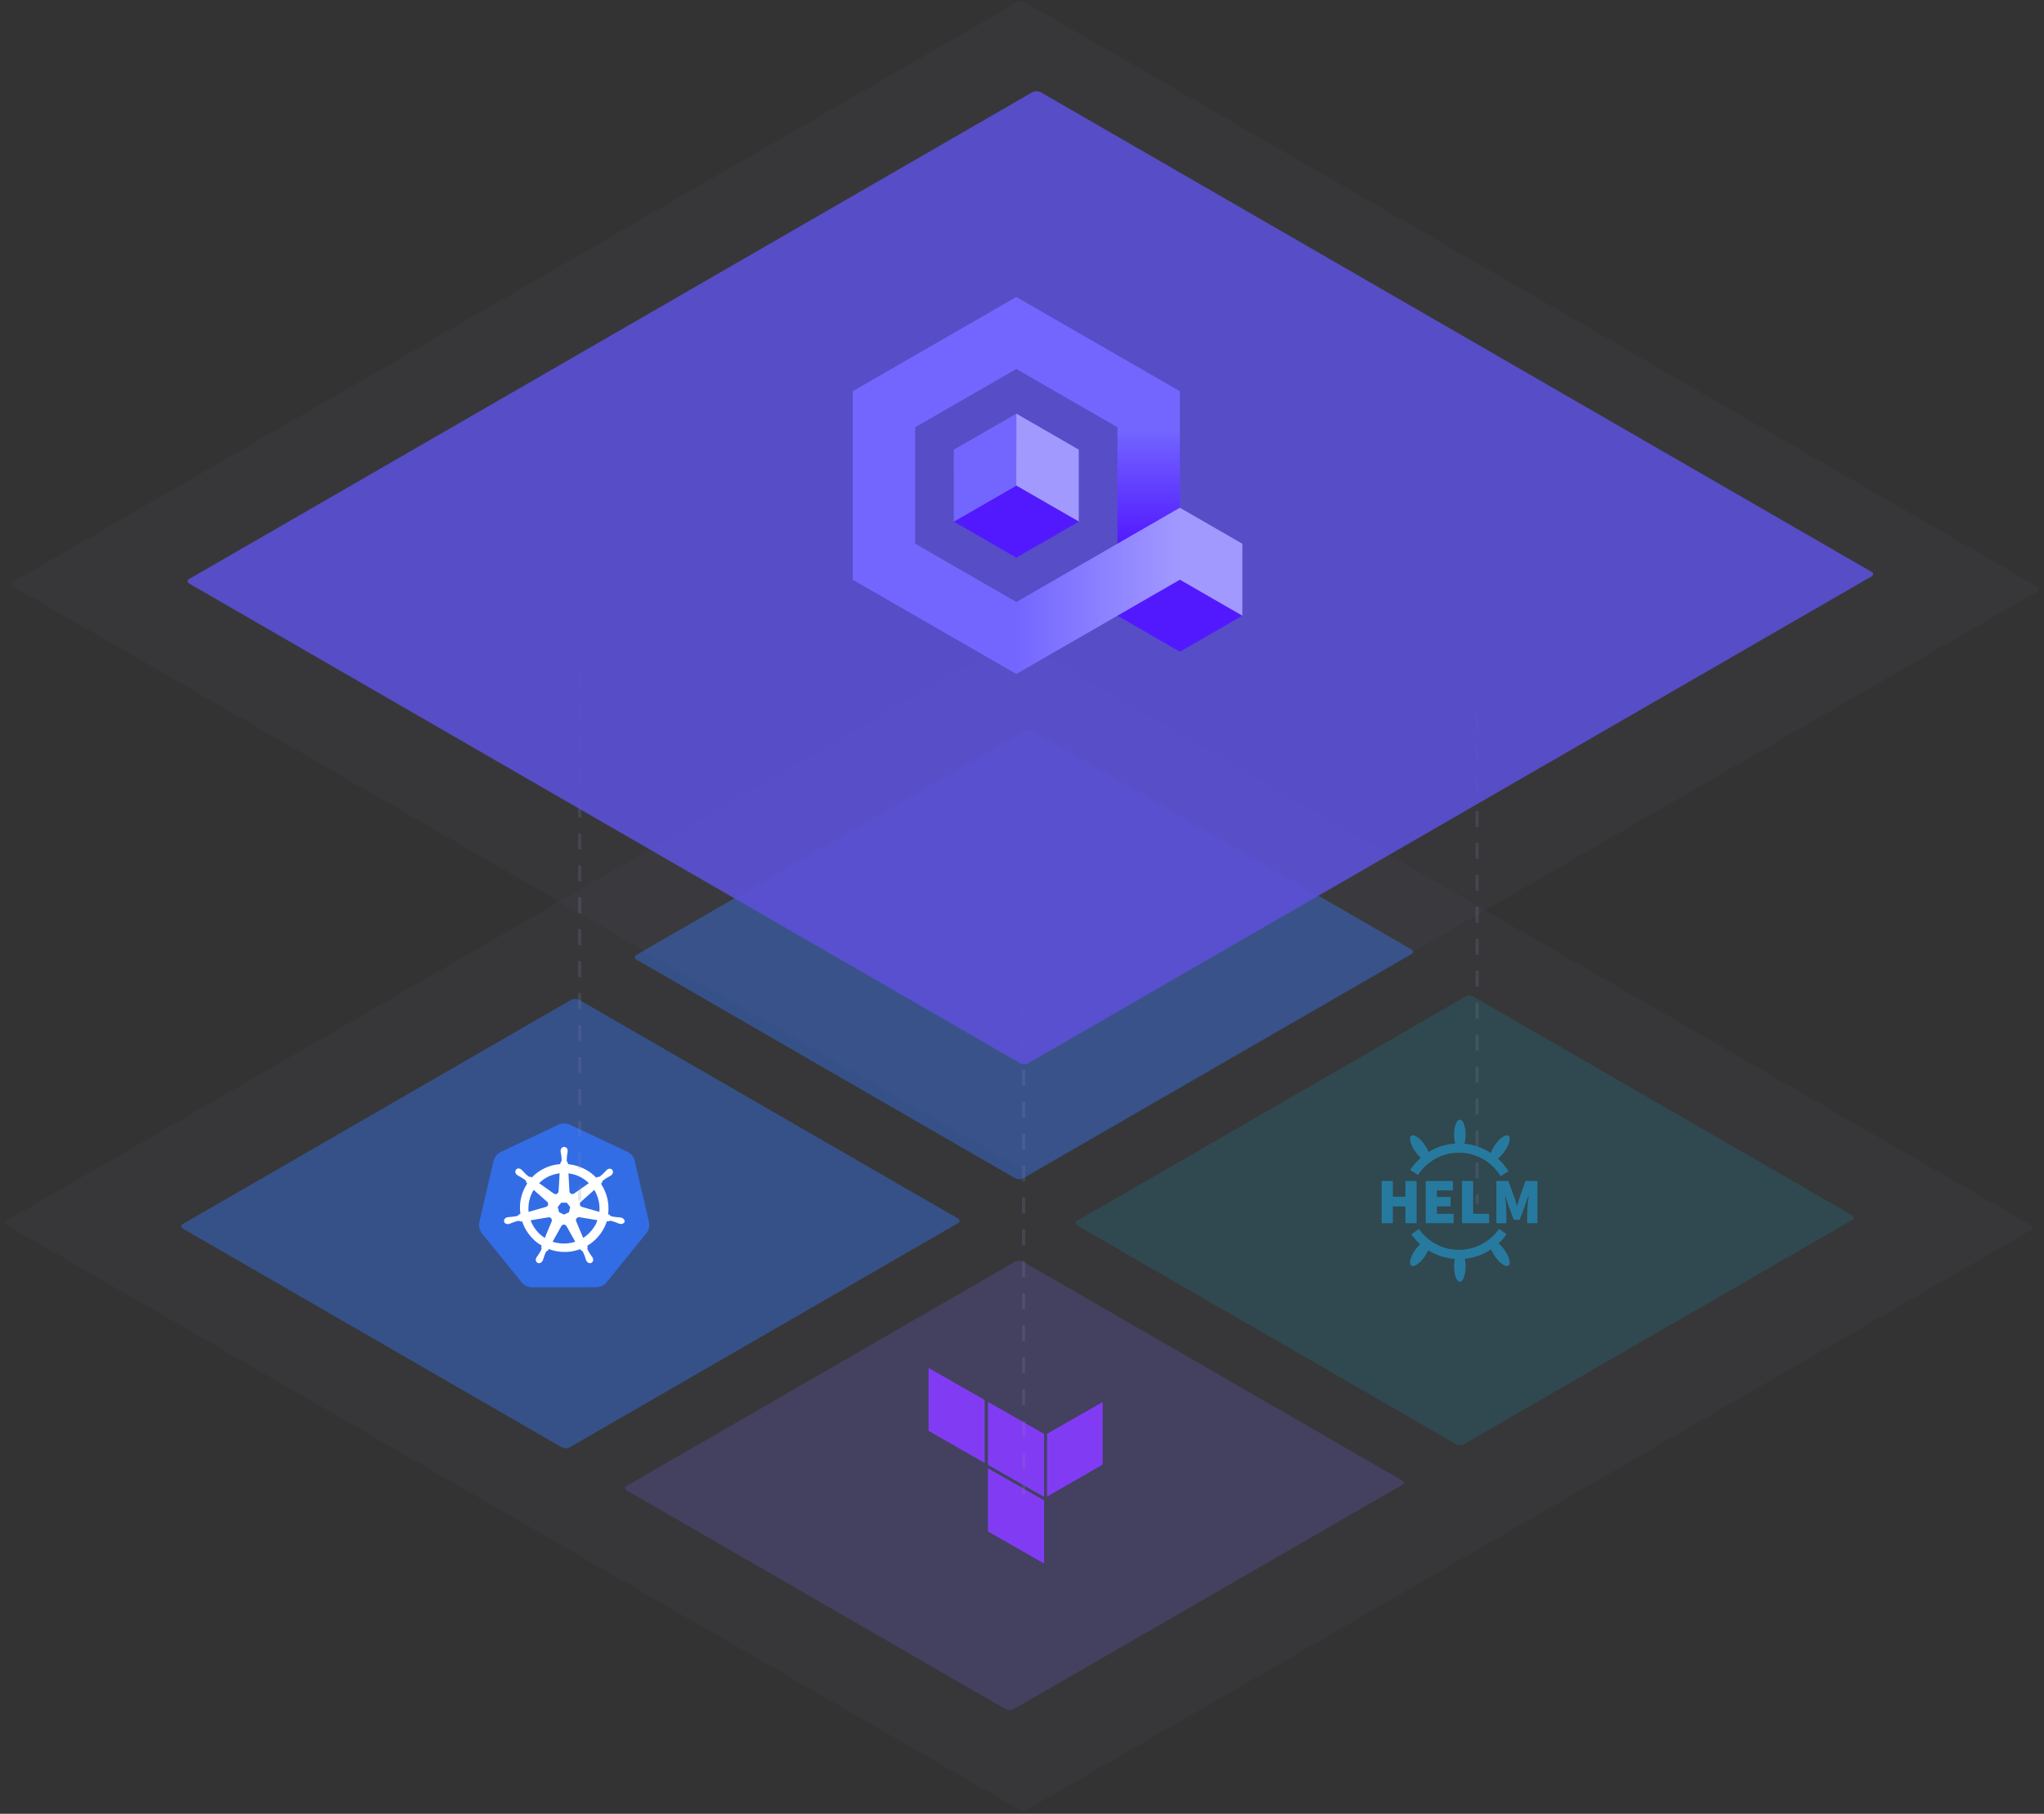 <svg width="640" height="568" viewBox="0 0 640 568" fill="none" xmlns="http://www.w3.org/2000/svg">
    <rect x="0" y="0" width="640" height="568" fill="#333333" stroke="none"/>
    <rect opacity="0.05" width="365.864" height="368.956" rx="1.44" transform="matrix(0.866 -0.5 0.866 0.5 0.87 382.92)" fill="#8686B3"/>
    <rect opacity="0.4" width="143.282" height="139.874" rx="1.44" transform="matrix(0.866 -0.5 0.866 0.5 198 299.772)" fill="#357AFF"/>
    <rect opacity="0.4" width="143.282" height="139.874" rx="1.44" transform="matrix(0.866 -0.5 0.866 0.5 56 384.019)" fill="#357AFF"/>
    <rect opacity="0.4" width="143.282" height="139.874" rx="1.44" transform="matrix(0.866 -0.5 0.866 0.5 195 466.019)" fill="#594E9B"/>
    <rect opacity="0.4" width="143.282" height="139.874" rx="1.44" transform="matrix(0.866 -0.5 0.866 0.5 336 383.019)" fill="#266371"/>
    <path d="M456.662 350.757C456.782 350.676 456.922 350.63 457.067 350.625C457.212 350.62 457.355 350.657 457.48 350.73C457.834 350.979 458.107 351.328 458.263 351.732C458.588 352.511 458.787 353.336 458.852 354.178C458.986 355.514 458.883 356.864 458.546 358.165C461.491 358.445 464.324 359.441 466.798 361.065C467.194 359.95 467.773 358.909 468.511 357.984C469.142 357.131 469.932 356.406 470.836 355.85C471.031 355.717 471.251 355.625 471.483 355.581C471.715 355.538 471.953 355.543 472.183 355.597C472.363 355.698 472.51 355.851 472.603 356.036C472.696 356.221 472.732 356.43 472.707 356.635C472.653 357.459 472.426 358.262 472.04 358.992C471.327 360.466 470.298 361.766 469.025 362.798C470.312 363.968 471.426 365.316 472.333 366.8L469.852 368.308C468.51 366.098 466.628 364.266 464.384 362.982C462.14 361.699 459.606 361.007 457.021 360.97C454.436 360.934 451.884 361.555 449.604 362.775C447.325 363.995 445.393 365.774 443.989 367.945L441.552 366.37C442.477 364.949 443.594 363.663 444.872 362.548C443.807 361.602 442.926 360.467 442.277 359.2C441.847 358.429 441.583 357.577 441.503 356.699C441.475 356.5 441.499 356.298 441.572 356.111C441.646 355.925 441.767 355.761 441.923 355.635C442.111 355.554 442.316 355.519 442.52 355.531C442.725 355.543 442.923 355.602 443.101 355.704C443.878 356.1 444.569 356.645 445.137 357.308C446.061 358.317 446.798 359.483 447.312 360.751C449.829 359.207 452.685 358.299 455.633 358.105C455.311 356.826 455.212 355.501 455.341 354.188C455.405 353.361 455.597 352.549 455.908 351.78C456.06 351.376 456.321 351.022 456.662 350.757Z" fill="#277A9F"/>
    <path d="M432.62 369.838H436.115V374.757H440.057V369.839H443.553V383.049H440.057V377.807H436.115V383.051H432.62V369.838Z" fill="#277A9F"/>
    <path d="M446.401 369.838H454.936V372.763H449.898V374.836H454.206V377.762H449.898V380.118H455.139V383.043H446.401V369.838Z" fill="#277A9F"/>
    <path d="M457.754 369.838H461.248V380.12H466.244V383.045H457.754V369.838Z" fill="#277A9F"/>
    <path d="M468.537 369.838H472.276L474.022 374.577C474.406 375.563 474.654 376.591 474.975 377.597C475.044 377.512 475.092 377.413 475.116 377.307C475.319 376.598 475.53 375.889 475.753 375.184C476.38 373.402 477.009 371.62 477.639 369.839H481.38V383.049H478.205C478.15 381.02 478.199 378.99 478.35 376.966C478.43 376.105 478.571 375.25 478.644 374.387C478.549 374.509 478.48 374.649 478.442 374.798C477.623 377.209 476.755 379.602 475.84 381.978C475.22 381.965 474.6 381.978 473.98 381.978L472.38 377.675C472.068 376.769 471.767 375.844 471.462 374.929C471.423 374.737 471.342 374.557 471.225 374.4C471.46 376.059 471.607 377.729 471.664 379.404V383.054H468.537V369.838Z" fill="#277A9F"/>
    <path d="M441.897 386.512L444.278 384.854C445.686 386.876 447.561 388.527 449.745 389.667C451.929 390.806 454.357 391.4 456.82 391.398C459.284 391.396 461.71 390.798 463.892 389.654C466.074 388.511 467.947 386.857 469.351 384.832L471.736 386.485C471.005 387.535 470.167 388.507 469.236 389.385C470.347 390.344 471.262 391.508 471.93 392.815C472.359 393.584 472.622 394.434 472.704 395.31C472.734 395.518 472.706 395.729 472.623 395.921C472.54 396.113 472.405 396.279 472.233 396.398C472.007 396.467 471.769 396.484 471.536 396.449C471.303 396.414 471.081 396.327 470.886 396.195C470.007 395.671 469.237 394.984 468.617 394.17C467.899 393.286 467.319 392.299 466.897 391.241C464.427 392.892 461.588 393.908 458.632 394.199C458.831 395.091 458.919 396.004 458.893 396.918C458.896 397.999 458.707 399.072 458.334 400.086C458.18 400.539 457.9 400.939 457.526 401.237C457.389 401.33 457.227 401.377 457.061 401.371C456.896 401.366 456.737 401.308 456.607 401.206C456.205 400.85 455.911 400.388 455.761 399.872C455.35 398.578 455.195 397.216 455.306 395.863C455.337 395.319 455.413 394.779 455.53 394.246C452.568 394.04 449.702 393.11 447.182 391.539C446.596 392.867 445.767 394.074 444.739 395.098C444.203 395.666 443.549 396.109 442.823 396.396C442.638 396.481 442.43 396.506 442.23 396.465C442.03 396.425 441.848 396.322 441.71 396.171C441.464 395.686 441.42 395.123 441.587 394.605C441.94 393.295 442.559 392.071 443.407 391.011C443.783 390.518 444.2 390.058 444.654 389.635C443.622 388.699 442.698 387.652 441.897 386.512Z" fill="#277A9F"/>
    <path d="M309.343 439.002L326.906 449.042V468.761L309.343 458.711V439.002Z" fill="#813CF3"/>
    <path d="M327.843 468.658L345.253 458.65V439.065L327.843 449.001V468.658Z" fill="#813CF3"/>
    <path d="M290.746 448.084L308.312 458.123V438.416L290.746 428.375V448.084Z" fill="#813CF3"/>
    <path d="M309.343 479.584L326.906 489.625V469.843L309.343 459.805V479.584Z" fill="#813CF3"/>
    <path d="M166.636 403.135C165.358 403.135 164.152 402.572 163.336 401.553L150.917 386.26C150.101 385.241 149.781 383.94 150.101 382.674L154.536 363.586C154.82 362.32 155.671 361.3 156.843 360.738L174.797 352.23C175.365 351.949 176.004 351.809 176.643 351.809C177.281 351.809 177.92 351.949 178.488 352.231L196.443 360.703C197.613 361.265 198.465 362.285 198.749 363.55L203.184 382.639C203.468 383.905 203.184 385.206 202.368 386.225L189.949 401.518C189.133 402.502 187.926 403.099 186.649 403.099L166.636 403.135H166.636Z" fill="#326DE6"/>
    <path d="M194.596 381.338C194.561 381.338 194.561 381.338 194.596 381.338H194.561C194.525 381.338 194.49 381.338 194.49 381.303C194.419 381.303 194.348 381.268 194.277 381.268C194.028 381.233 193.816 381.198 193.603 381.198C193.496 381.198 193.39 381.198 193.248 381.163H193.212C192.467 381.092 191.864 381.022 191.296 380.846C191.048 380.741 190.977 380.6 190.906 380.46C190.906 380.424 190.87 380.424 190.87 380.389L190.409 380.249C190.627 378.595 190.543 376.916 190.161 375.292C189.773 373.654 189.101 372.096 188.174 370.687L188.528 370.37V370.3C188.528 370.124 188.564 369.948 188.706 369.773C189.132 369.386 189.664 369.07 190.303 368.683C190.409 368.613 190.515 368.577 190.622 368.507C190.835 368.402 191.012 368.296 191.225 368.156C191.261 368.12 191.332 368.085 191.403 368.015C191.438 367.98 191.474 367.98 191.474 367.945C191.97 367.523 192.077 366.82 191.722 366.362C191.544 366.116 191.225 365.976 190.906 365.976C190.622 365.976 190.374 366.081 190.125 366.257L190.054 366.327C189.983 366.362 189.948 366.433 189.877 366.468C189.699 366.644 189.557 366.784 189.416 366.96C189.345 367.03 189.274 367.136 189.167 367.206C188.67 367.734 188.209 368.156 187.748 368.472C187.641 368.542 187.535 368.577 187.428 368.577C187.358 368.577 187.286 368.577 187.216 368.542H187.145L186.719 368.823C186.257 368.331 185.761 367.909 185.264 367.488C183.125 365.831 180.551 364.818 177.848 364.57L177.812 364.113L177.741 364.042C177.635 363.937 177.493 363.831 177.457 363.585C177.422 363.023 177.493 362.39 177.564 361.687V361.652C177.564 361.546 177.599 361.406 177.635 361.3C177.67 361.089 177.706 360.878 177.741 360.632V360.316C177.741 359.683 177.244 359.156 176.641 359.156C176.357 359.156 176.074 359.296 175.861 359.507C175.648 359.718 175.541 359.999 175.541 360.316V360.597C175.541 360.843 175.577 361.054 175.648 361.265C175.683 361.371 175.683 361.476 175.719 361.617V361.652C175.79 362.355 175.896 362.988 175.825 363.55C175.79 363.796 175.648 363.902 175.541 364.007L175.471 364.078L175.435 364.534C174.796 364.605 174.157 364.675 173.519 364.816C170.786 365.413 168.374 366.785 166.493 368.753L166.138 368.507H166.067C165.996 368.507 165.925 368.542 165.854 368.542C165.748 368.542 165.641 368.507 165.535 368.437C165.074 368.12 164.612 367.663 164.116 367.136C164.045 367.066 163.974 366.96 163.867 366.89C163.725 366.714 163.583 366.573 163.406 366.398C163.37 366.362 163.299 366.328 163.228 366.257C163.193 366.222 163.158 366.222 163.158 366.187C162.938 366.007 162.662 365.908 162.377 365.905C162.057 365.905 161.738 366.046 161.561 366.292C161.206 366.749 161.312 367.452 161.809 367.874C161.844 367.874 161.844 367.909 161.88 367.909C161.951 367.945 161.986 368.015 162.057 368.05C162.27 368.19 162.448 368.296 162.661 368.402C162.767 368.437 162.874 368.507 162.98 368.577C163.619 368.964 164.151 369.28 164.577 369.667C164.754 369.843 164.754 370.019 164.754 370.194V370.265L165.109 370.581C165.038 370.687 164.967 370.757 164.932 370.862C163.157 373.64 162.483 376.909 162.944 380.143L162.483 380.284C162.483 380.319 162.448 380.319 162.448 380.354C162.377 380.495 162.27 380.635 162.057 380.741C161.525 380.917 160.886 380.987 160.141 381.057H160.106C159.999 381.057 159.857 381.057 159.751 381.092C159.538 381.092 159.325 381.128 159.077 381.163C159.006 381.163 158.935 381.198 158.864 381.198C158.828 381.198 158.793 381.198 158.757 381.233C158.119 381.374 157.728 381.971 157.835 382.534C157.941 383.026 158.403 383.342 158.97 383.342C159.077 383.342 159.148 383.342 159.254 383.307C159.29 383.307 159.325 383.307 159.325 383.272C159.396 383.272 159.467 383.237 159.538 383.237C159.786 383.167 159.964 383.096 160.177 382.991C160.283 382.956 160.39 382.885 160.496 382.85H160.532C161.206 382.604 161.809 382.393 162.377 382.323H162.448C162.661 382.323 162.803 382.428 162.909 382.499C162.944 382.499 162.944 382.534 162.98 382.534L163.477 382.464C164.328 385.065 165.961 387.385 168.125 389.073C168.622 389.459 169.119 389.776 169.651 390.092L169.438 390.549C169.438 390.584 169.474 390.584 169.474 390.619C169.544 390.76 169.615 390.936 169.544 391.182C169.332 391.709 169.012 392.236 168.622 392.834V392.869C168.551 392.975 168.48 393.045 168.409 393.15C168.267 393.326 168.161 393.502 168.019 393.713C167.983 393.748 167.948 393.818 167.912 393.889C167.912 393.924 167.877 393.959 167.877 393.959C167.593 394.557 167.806 395.225 168.338 395.471C168.48 395.541 168.622 395.576 168.764 395.576C169.19 395.576 169.616 395.295 169.828 394.908C169.828 394.873 169.864 394.838 169.864 394.838C169.899 394.768 169.935 394.697 169.97 394.662C170.077 394.416 170.112 394.24 170.183 394.029L170.29 393.713C170.538 393.01 170.716 392.447 171.035 391.955C171.177 391.744 171.354 391.709 171.496 391.639C171.532 391.639 171.532 391.639 171.567 391.604L171.816 391.147C173.377 391.744 175.08 392.061 176.783 392.061C177.812 392.061 178.877 391.955 179.871 391.709C180.496 391.571 181.112 391.395 181.716 391.182L181.928 391.569C181.964 391.569 181.964 391.569 181.999 391.604C182.177 391.639 182.319 391.709 182.461 391.92C182.744 392.412 182.957 393.01 183.206 393.678V393.713L183.312 394.029C183.383 394.24 183.419 394.451 183.525 394.662C183.561 394.732 183.596 394.768 183.632 394.838C183.632 394.873 183.667 394.908 183.667 394.908C183.88 395.33 184.306 395.576 184.732 395.576C184.874 395.576 185.016 395.541 185.157 395.471C185.406 395.33 185.619 395.119 185.69 394.838C185.761 394.557 185.761 394.24 185.619 393.959C185.619 393.924 185.583 393.924 185.583 393.889C185.548 393.819 185.512 393.748 185.477 393.713C185.37 393.502 185.228 393.326 185.086 393.15C185.016 393.045 184.945 392.975 184.874 392.869V392.834C184.483 392.236 184.128 391.709 183.951 391.182C183.88 390.936 183.951 390.795 183.986 390.619C183.986 390.584 184.022 390.584 184.022 390.549L183.844 390.127C185.725 389.038 187.322 387.491 188.528 385.592C189.167 384.608 189.664 383.518 190.019 382.428L190.444 382.499C190.48 382.499 190.48 382.463 190.515 382.463C190.657 382.393 190.764 382.288 190.977 382.288H191.048C191.616 382.358 192.219 382.569 192.893 382.815H192.928C193.035 382.85 193.141 382.92 193.248 382.956C193.461 383.061 193.638 383.131 193.886 383.202C193.957 383.202 194.028 383.237 194.099 383.237C194.135 383.237 194.17 383.237 194.206 383.272C194.312 383.307 194.383 383.307 194.49 383.307C195.022 383.307 195.483 382.956 195.625 382.499C195.625 382.077 195.235 381.514 194.596 381.339V381.338ZM178.167 379.616L176.606 380.354L175.044 379.616L174.654 377.964L175.719 376.628H177.457L178.522 377.964L178.167 379.616H178.167ZM187.428 375.96C187.704 377.122 187.788 378.321 187.677 379.51L182.248 377.964C181.751 377.823 181.467 377.331 181.574 376.839C181.609 376.698 181.68 376.557 181.786 376.452L186.08 372.62C186.683 373.605 187.144 374.729 187.428 375.96V375.96ZM184.377 370.511L179.728 373.78C179.338 374.026 178.806 373.956 178.486 373.569C178.38 373.464 178.345 373.323 178.309 373.183L177.99 367.452C180.406 367.728 182.658 368.806 184.377 370.511ZM174.086 367.628C174.477 367.558 174.832 367.487 175.222 367.417L174.903 373.042C174.867 373.534 174.477 373.956 173.944 373.956C173.803 373.956 173.625 373.921 173.519 373.85L168.799 370.511C170.254 369.07 172.064 368.085 174.086 367.628V367.628ZM167.096 372.62L171.319 376.346C171.709 376.663 171.744 377.26 171.425 377.647C171.319 377.787 171.177 377.893 170.999 377.928L165.499 379.51C165.286 377.12 165.819 374.694 167.096 372.62ZM166.138 382.147L171.78 381.198C172.241 381.162 172.667 381.479 172.774 381.936C172.809 382.147 172.809 382.323 172.738 382.499L170.574 387.666C168.586 386.401 166.99 384.467 166.138 382.147H166.138ZM179.09 389.143C178.274 389.318 177.457 389.424 176.606 389.424C175.364 389.424 174.157 389.213 173.022 388.861L175.825 383.834C176.109 383.518 176.57 383.377 176.961 383.588C177.126 383.689 177.271 383.82 177.386 383.975L180.119 388.861C179.799 388.967 179.444 389.037 179.09 389.143H179.09ZM186.009 384.256C185.122 385.662 183.951 386.787 182.603 387.666L180.367 382.358C180.261 381.936 180.438 381.479 180.864 381.268C181.006 381.198 181.183 381.162 181.361 381.162L187.038 382.112C186.825 382.885 186.47 383.588 186.009 384.256Z" fill="white"/>
    <line opacity="0.2" x1="181.5" y1="211" x2="181.5" y2="382" stroke="#8686B3" stroke-dasharray="5 5"/>
    <line opacity="0.2" x1="462.5" y1="224" x2="462.5" y2="377" stroke="#8686B3" stroke-dasharray="5 5"/>
    <line opacity="0.2" x1="320.5" y1="315" x2="320.5" y2="468" stroke="#8686B3" stroke-dasharray="5 5"/>
    <rect opacity="0.05" width="365.864" height="368.956" rx="1.44" transform="matrix(0.866 -0.5 0.866 0.5 2.87 182.92)" fill="#8686B3"/>
    <rect opacity="0.9" width="307.8" height="303.328" rx="1.44" transform="matrix(0.866 -0.5 0.866 0.5 58 182.026)" fill="#5B50D6"/>
    <path d="M369.435 159.008L365.482 183.821L388.994 192.821L388.991 170.275L369.435 159.008Z" fill="#A299FF"/>
    <path d="M267 181.546V122.513L286.565 128.705V170.271L318.221 188.512L320.586 197.512L318.221 211.061L267 181.546Z" fill="#7366FF"/>
    <path d="M318.225 115.549L286.565 133.787L267 122.513L318.214 93L369.435 122.513L358.628 131.107L349.881 133.79L318.225 115.549Z" fill="#7366FF"/>
    <path d="M389.001 192.813L369.435 204.095L349.882 192.813V170.272L389.001 192.813Z" fill="#5219FF"/>
    <path d="M318.226 129.54L318.214 152.083L337.785 163.354L337.781 140.807L318.226 129.54Z" fill="#A299FF"/>
    <path d="M318.214 152.083L298.656 163.354L318.218 174.63L337.785 163.354L318.214 152.083Z" fill="#5219FF"/>
    <path d="M318.226 129.54L298.659 140.816L298.656 163.354L318.214 152.083L318.226 129.54Z" fill="#7366FF"/>
    <path d="M369.435 122.513V159.008L349.882 170.272V133.79L369.435 122.513Z" fill="url(#paint0_linear)"/>
    <path d="M369.44 158.996L318.221 188.513V211.062L369.434 181.543L369.44 158.996Z" fill="url(#paint1_linear)"/>
    <defs>
        <linearGradient id="paint0_linear" x1="359.659" y1="122.513" x2="359.659" y2="170.272" gradientUnits="userSpaceOnUse">
            <stop offset="0.25" stop-color="#7366FF"/>
            <stop offset="1" stop-color="#5219FF"/>
        </linearGradient>
        <linearGradient id="paint1_linear" x1="318.22" y1="185.029" x2="369.44" y2="185.029" gradientUnits="userSpaceOnUse">
            <stop stop-color="#7366FF"/>
            <stop offset="1" stop-color="#A299FF"/>
        </linearGradient>
    </defs>
</svg>
